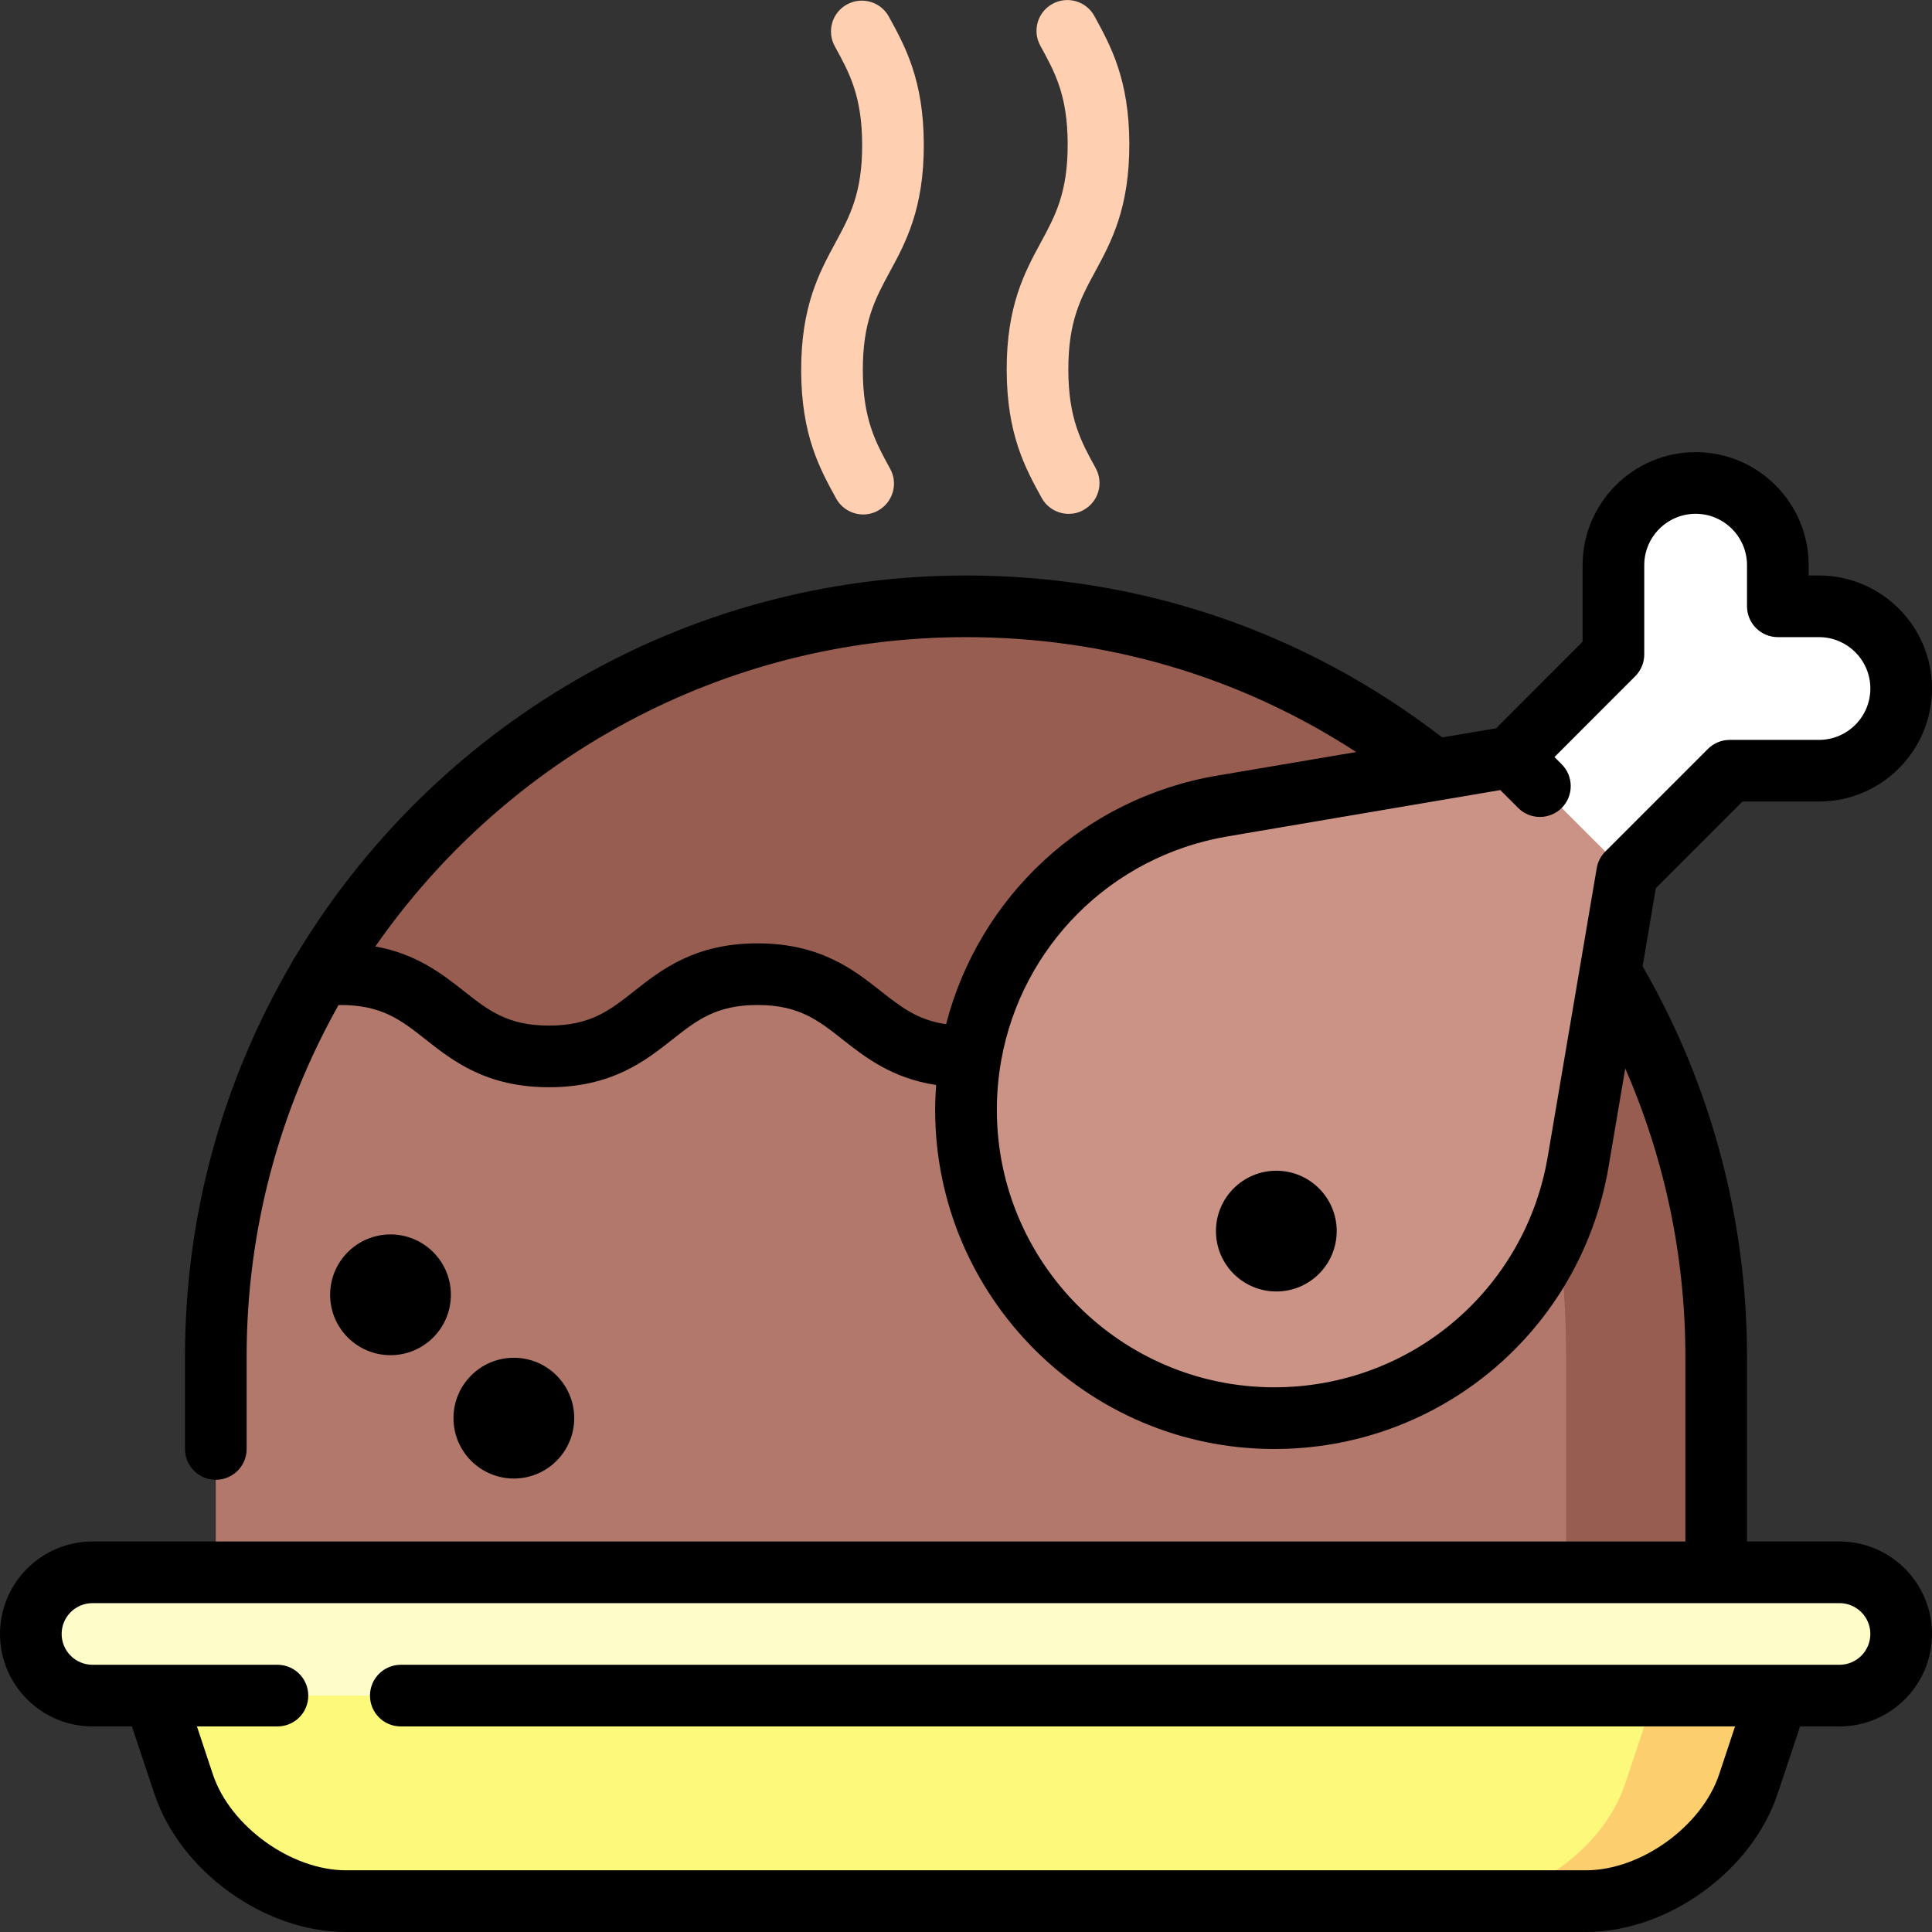 <?xml version="1.0" encoding="UTF-8"?>
<svg width="32px" height="32px" viewBox="0 0 32 32" version="1.1" xmlns="http://www.w3.org/2000/svg" xmlns:xlink="http://www.w3.org/1999/xlink">
    <rect x="0" y="0" width="32" height="32" fill="#333333" stroke="none"/>
    <!-- Generator: Sketch 48.2 (47327) - http://www.bohemiancoding.com/sketch -->
    <title>icon-lunch-break-active</title>
    <desc>Created with Sketch.</desc>
    <defs></defs>
    <g id="EMS--lunch-break" stroke="none" stroke-width="1" fill="none" fill-rule="evenodd" transform="translate(-856, -139)">
        <g id="tab" transform="translate(261, 123)" fill-rule="nonzero">
            <g id="icon-lunch-break-active" transform="translate(595, 16)">
                <path d="M26.705,16.157 L22.559,14.795 L22.559,28.085 L28.426,28.085 C28.426,28.085 28.426,23.163 28.426,22.468 C28.426,20.164 27.798,18.007 26.705,16.157 Z" id="Shape" fill="#975D50"></path>
                <path d="M23.819,14.795 L8.019,14.795 L5.295,16.157 C4.202,18.006 3.574,20.164 3.574,22.468 L3.574,26.553 L25.94,26.553 C25.94,26.553 25.94,23.899 25.94,22.468 C25.94,19.572 25.148,16.908 23.819,14.795 Z" id="Shape" fill="#B1786B"></path>
                <path d="M16,10.042 C11.442,10.042 7.457,12.497 5.295,16.157 C5.403,16.144 5.517,16.136 5.641,16.136 C7.367,16.136 7.367,17.498 9.094,17.498 C10.82,17.498 10.82,16.136 12.547,16.136 C14.273,16.136 14.273,17.498 16,17.498 C17.726,17.498 17.726,16.136 19.452,16.136 C21.179,16.136 21.179,17.498 22.905,17.498 C24.631,17.498 24.631,16.136 26.358,16.136 C26.482,16.136 26.597,16.144 26.705,16.157 C24.543,12.497 20.558,10.042 16,10.042 Z" id="Shape" fill="#975D50"></path>
                <path d="M27.745,27.063 L24.227,31.489 L26.269,31.489 C27.393,31.489 28.603,30.617 28.958,29.551 L29.787,27.063 L27.745,27.063 Z" id="Shape" fill="#FDCE6E"></path>
                <path d="M2.213,27.063 L3.042,29.551 C3.397,30.617 4.607,31.489 5.731,31.489 L24.227,31.489 C25.35,31.489 26.56,30.617 26.915,29.551 L27.745,27.063 L2.213,27.063 Z" id="Shape" fill="#FDFA7B"></path>
                <path d="M30.468,26.042 L1.532,26.042 C0.968,26.042 0.511,26.499 0.511,27.063 C0.511,27.628 0.968,28.085 1.532,28.085 L30.468,28.085 C31.032,28.085 31.489,27.628 31.489,27.063 C31.489,26.499 31.032,26.042 30.468,26.042 Z" id="Shape" fill="#FEFDCA"></path>
                <path d="M31.489,11.404 C31.489,10.652 30.88,10.042 30.128,10.042 C30.035,10.042 29.764,10.042 29.447,10.042 C29.447,9.725 29.447,9.454 29.447,9.361 C29.447,8.609 28.837,8 28.085,8 C27.333,8 26.723,8.609 26.723,9.361 L26.723,10.84 L25.025,12.539 L25.024,14.465 L26.95,14.465 L28.649,12.766 L30.128,12.766 C30.88,12.766 31.489,12.156 31.489,11.404 Z" id="Shape" fill="#FFFFFF"></path>
                <path d="M26.14,19.241 L26.95,14.465 L25.025,12.539 L20.248,13.349 C17.837,13.758 16,15.855 16,18.383 C16,21.203 18.286,23.489 21.106,23.489 C23.634,23.489 25.731,21.652 26.14,19.241 Z" id="Shape" fill="#CB9385"></path>
                <path d="M16.674,6.131 C16.677,7.198 16.983,7.755 17.253,8.246 C17.346,8.415 17.521,8.511 17.701,8.511 C17.784,8.511 17.869,8.491 17.946,8.448 C18.194,8.312 18.284,8.002 18.148,7.754 C17.906,7.314 17.697,6.934 17.695,6.128 C17.693,5.322 17.899,4.941 18.139,4.499 C18.406,4.006 18.708,3.447 18.705,2.38 C18.702,1.314 18.396,0.757 18.126,0.265 C17.99,0.018 17.68,-0.072 17.433,0.064 C17.185,0.199 17.095,0.51 17.231,0.757 C17.473,1.197 17.682,1.577 17.684,2.383 C17.686,3.189 17.48,3.571 17.241,4.013 C16.973,4.506 16.671,5.065 16.674,6.131 Z" id="Shape" fill="#FFCFB2"></path>
                <path d="M13.27,6.141 C13.273,7.208 13.579,7.765 13.849,8.256 C13.942,8.425 14.117,8.521 14.297,8.521 C14.38,8.521 14.464,8.501 14.542,8.458 C14.789,8.322 14.88,8.012 14.744,7.765 C14.502,7.324 14.293,6.944 14.291,6.138 C14.289,5.332 14.495,4.951 14.734,4.509 C15.002,4.016 15.304,3.457 15.301,2.39 C15.298,1.324 14.992,0.767 14.722,0.275 C14.586,0.028 14.276,-0.062 14.028,0.074 C13.781,0.209 13.691,0.52 13.827,0.767 C14.069,1.207 14.277,1.588 14.28,2.393 C14.282,3.199 14.076,3.581 13.836,4.023 C13.569,4.516 13.267,5.075 13.27,6.141 Z" id="Shape" fill="#FFCFB2"></path>
                <circle id="Oval" fill="#000000" cx="6.468" cy="21.446" r="1"></circle>
                <circle id="Oval" fill="#000000" cx="8.511" cy="23.489" r="1"></circle>
                <path d="M30.468,25.532 L28.936,25.532 L28.936,22.468 C28.936,20.193 28.338,17.963 27.207,16.005 L27.426,14.711 L28.861,13.276 L30.128,13.276 C31.16,13.276 32,12.436 32,11.404 C32,10.372 31.16,9.532 30.128,9.532 L29.957,9.532 L29.957,9.361 C29.957,8.329 29.118,7.489 28.085,7.489 C27.053,7.489 26.213,8.329 26.213,9.361 L26.213,10.628 L24.779,12.063 L23.887,12.214 C21.611,10.458 18.889,9.532 16,9.532 C11.288,9.532 7.157,12.064 4.895,15.84 C4.867,15.875 4.844,15.914 4.826,15.956 C3.707,17.87 3.064,20.095 3.064,22.468 L3.064,24 C3.064,24.282 3.292,24.51 3.574,24.51 C3.856,24.51 4.085,24.282 4.085,24 L4.085,22.468 C4.085,20.355 4.638,18.37 5.607,16.647 C5.618,16.647 5.629,16.646 5.641,16.646 C6.327,16.646 6.647,16.899 7.051,17.218 C7.498,17.57 8.054,18.008 9.094,18.008 C10.134,18.008 10.69,17.57 11.136,17.218 C11.541,16.899 11.861,16.646 12.547,16.646 C13.233,16.646 13.552,16.899 13.957,17.218 C14.327,17.509 14.772,17.859 15.505,17.971 C15.496,18.107 15.489,18.244 15.489,18.383 C15.489,21.48 18.009,24 21.106,24 C23.856,24 26.184,22.034 26.643,19.326 L26.919,17.697 C27.573,19.194 27.915,20.818 27.915,22.468 L27.915,25.532 L1.532,25.532 C0.687,25.532 0,26.219 0,27.063 C0,27.908 0.687,28.595 1.532,28.595 L2.185,28.595 L2.558,29.713 C2.985,30.995 4.379,32 5.73,32 L26.269,32 C27.621,32 29.015,30.995 29.442,29.713 L29.815,28.595 L30.468,28.595 C31.313,28.595 32,27.908 32,27.063 C32,26.219 31.313,25.532 30.468,25.532 Z M14.589,16.416 C14.143,16.064 13.587,15.625 12.547,15.625 C11.506,15.625 10.951,16.064 10.504,16.416 C10.1,16.735 9.78,16.987 9.094,16.987 C8.408,16.987 8.088,16.735 7.684,16.416 C7.328,16.135 6.901,15.8 6.217,15.676 C8.371,12.582 11.953,10.553 16,10.553 C18.33,10.553 20.542,11.207 22.463,12.456 L20.163,12.846 C17.937,13.223 16.213,14.864 15.67,16.964 C15.199,16.896 14.923,16.679 14.589,16.416 Z M21.106,22.978 C18.572,22.978 16.511,20.917 16.511,18.383 C16.511,18.114 16.534,17.851 16.578,17.595 C16.58,17.585 16.581,17.575 16.583,17.565 C16.918,15.685 18.393,14.182 20.334,13.853 L24.85,13.086 L25.145,13.381 C25.244,13.481 25.375,13.531 25.506,13.531 C25.637,13.531 25.767,13.481 25.867,13.382 C26.066,13.182 26.066,12.859 25.867,12.659 L25.747,12.539 L27.084,11.201 C27.18,11.105 27.234,10.975 27.234,10.84 L27.234,9.361 C27.234,8.892 27.616,8.51 28.085,8.51 C28.554,8.51 28.936,8.892 28.936,9.361 L28.936,10.042 C28.936,10.324 29.165,10.553 29.447,10.553 L30.128,10.553 C30.597,10.553 30.979,10.935 30.979,11.404 C30.979,11.873 30.597,12.255 30.128,12.255 L28.649,12.255 C28.514,12.255 28.384,12.309 28.288,12.405 L26.589,14.104 C26.514,14.179 26.464,14.275 26.447,14.379 L25.636,19.155 C25.261,21.371 23.356,22.978 21.106,22.978 Z M30.468,27.574 L29.459,27.574 C29.457,27.574 29.455,27.574 29.452,27.574 L6.638,27.574 C6.356,27.574 6.128,27.803 6.128,28.085 C6.128,28.367 6.356,28.595 6.638,28.595 L28.738,28.595 L28.474,29.39 C28.186,30.251 27.177,30.978 26.269,30.978 L5.731,30.978 C4.823,30.978 3.814,30.251 3.526,29.39 L3.262,28.595 L4.596,28.595 C4.878,28.595 5.106,28.367 5.106,28.085 C5.106,27.803 4.878,27.574 4.596,27.574 L1.532,27.574 C1.25,27.574 1.021,27.345 1.021,27.063 C1.021,26.782 1.25,26.553 1.532,26.553 L30.468,26.553 C30.75,26.553 30.979,26.782 30.979,27.063 C30.979,27.345 30.75,27.574 30.468,27.574 Z" id="Shape" fill="#000000"></path>
                <circle id="Oval" fill="#000000" cx="21.14" cy="20.391" r="1"></circle>
            </g>
        </g>
    </g>
</svg>